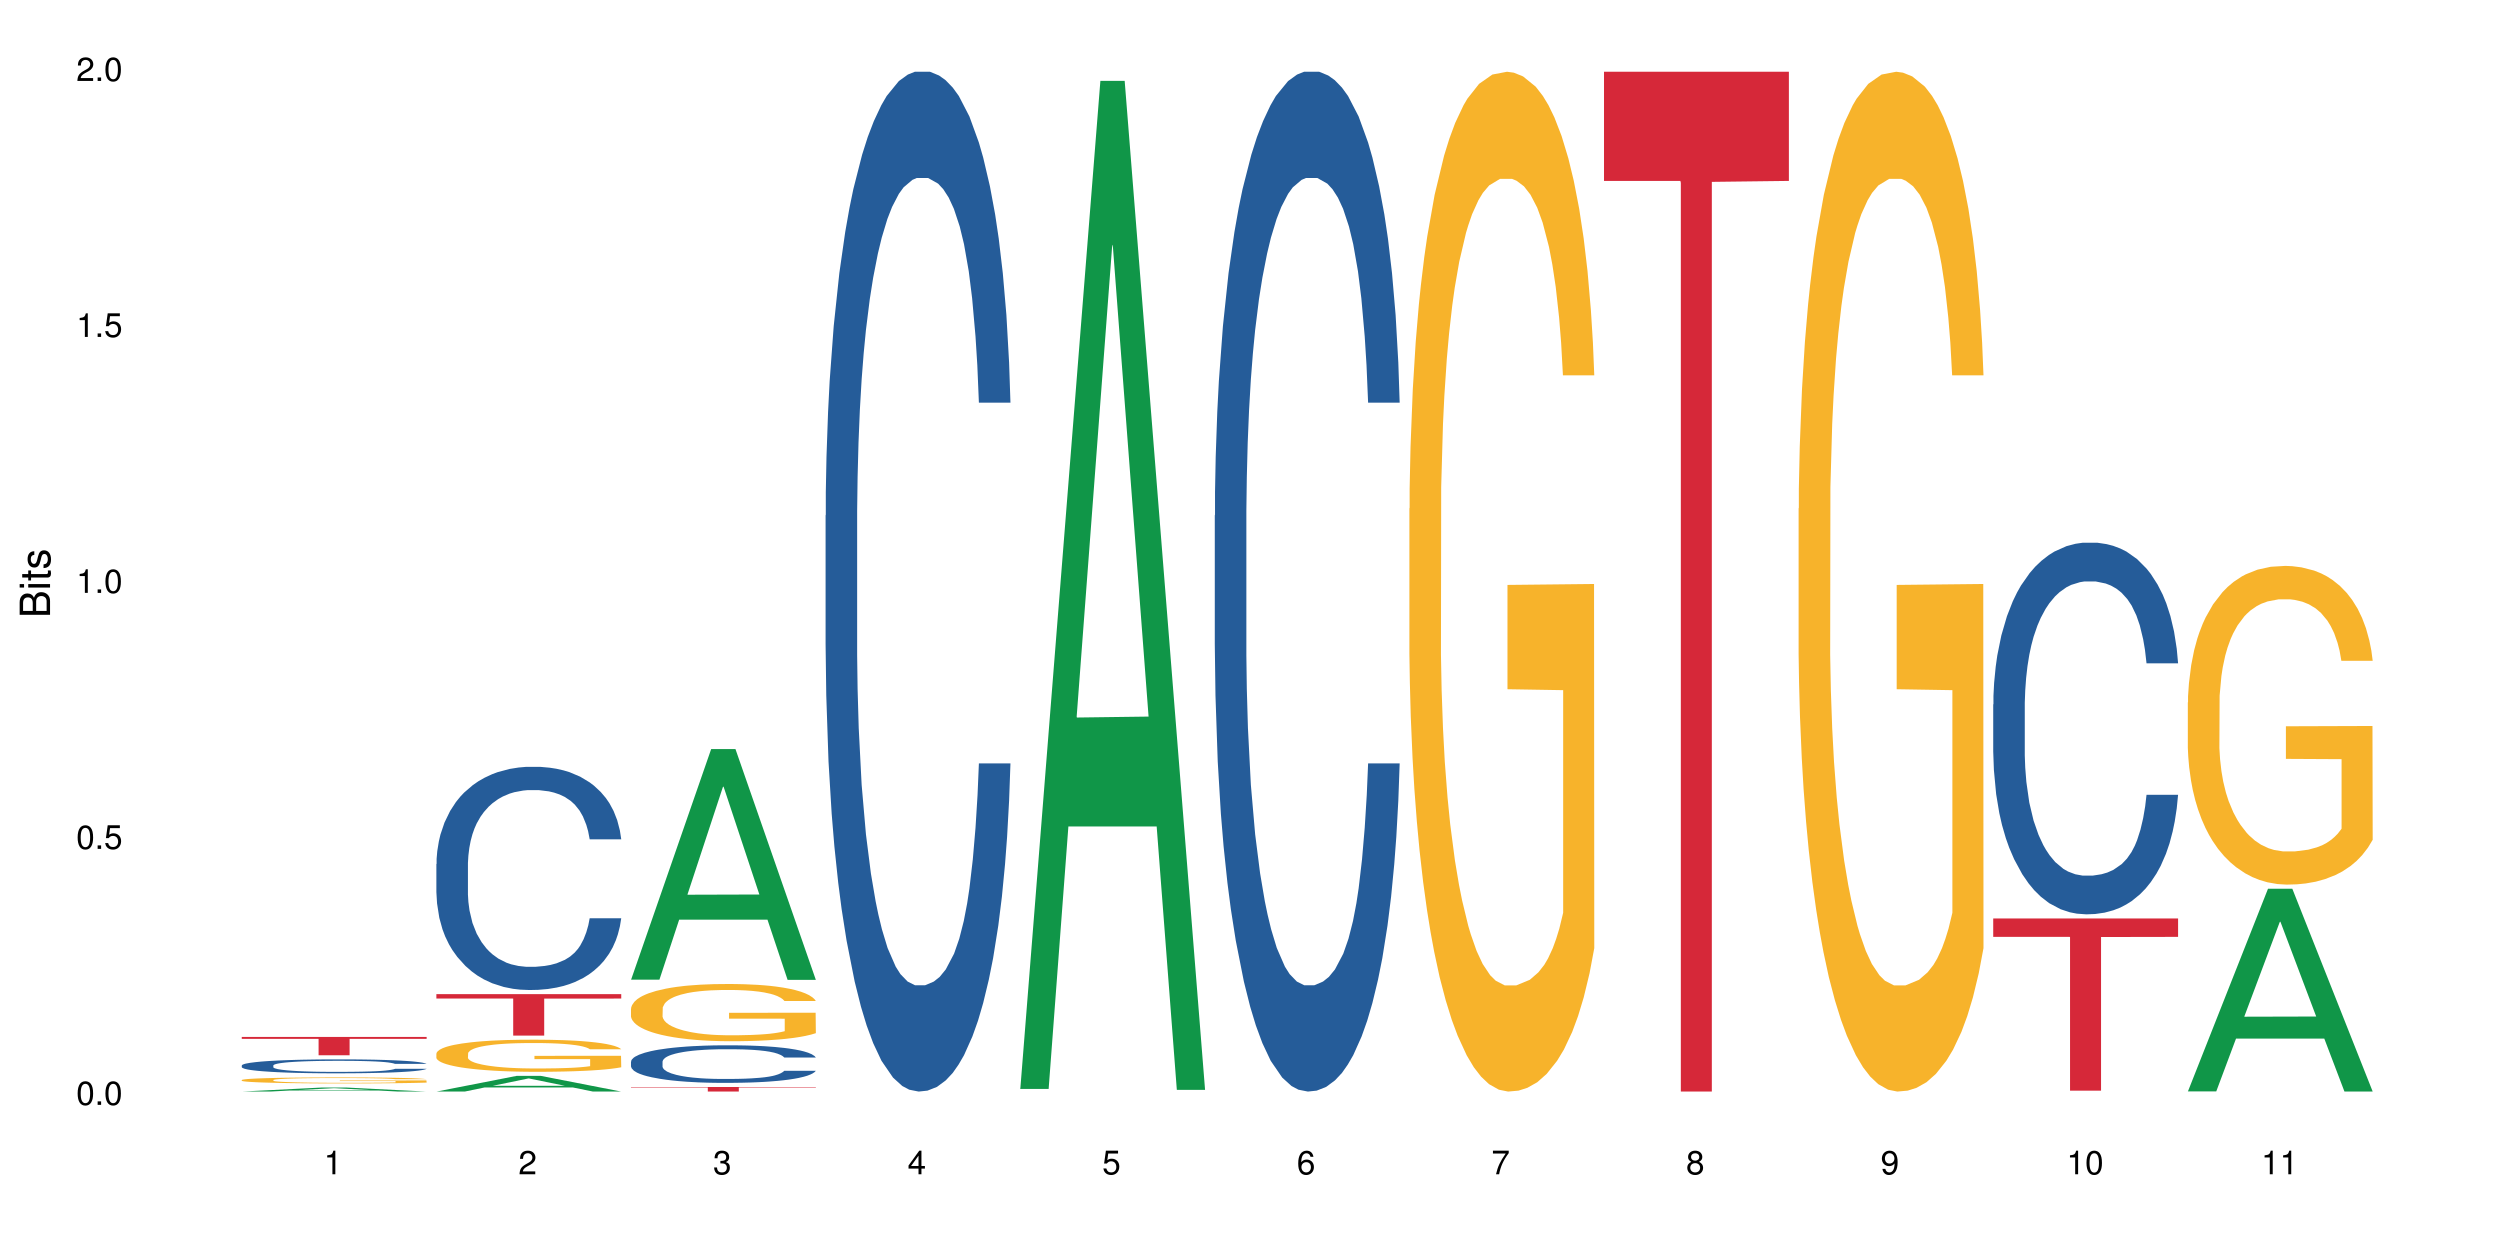 <?xml version="1.0" encoding="UTF-8"?>
<svg xmlns="http://www.w3.org/2000/svg" xmlns:xlink="http://www.w3.org/1999/xlink" width="720pt" height="360pt" viewBox="0 0 720 360" version="1.1">
<defs>
<g>
<symbol overflow="visible" id="glyph0-0">
<path style="stroke:none;" d=""/>
</symbol>
<symbol overflow="visible" id="glyph0-1">
<path style="stroke:none;" d="M 2.641 -6.797 C 2 -6.797 1.422 -6.531 1.078 -6.047 C 0.641 -5.453 0.406 -4.547 0.406 -3.297 C 0.406 -1 1.188 0.219 2.641 0.219 C 4.078 0.219 4.859 -1 4.859 -3.234 C 4.859 -4.562 4.656 -5.438 4.203 -6.047 C 3.844 -6.531 3.281 -6.797 2.641 -6.797 Z M 2.641 -6.047 C 3.547 -6.047 4 -5.125 4 -3.312 C 4 -1.375 3.562 -0.484 2.625 -0.484 C 1.734 -0.484 1.281 -1.422 1.281 -3.281 C 1.281 -5.141 1.734 -6.047 2.641 -6.047 Z M 2.641 -6.047 "/>
</symbol>
<symbol overflow="visible" id="glyph0-2">
<path style="stroke:none;" d="M 1.828 -1 L 0.828 -1 L 0.828 0 L 1.828 0 Z M 1.828 -1 "/>
</symbol>
<symbol overflow="visible" id="glyph0-3">
<path style="stroke:none;" d="M 4.562 -6.797 L 1.062 -6.797 L 0.547 -3.094 L 1.328 -3.094 C 1.719 -3.562 2.047 -3.734 2.578 -3.734 C 3.484 -3.734 4.062 -3.109 4.062 -2.094 C 4.062 -1.125 3.484 -0.531 2.578 -0.531 C 1.828 -0.531 1.375 -0.906 1.188 -1.672 L 0.328 -1.672 C 0.453 -1.109 0.547 -0.844 0.75 -0.594 C 1.125 -0.078 1.828 0.219 2.594 0.219 C 3.969 0.219 4.922 -0.781 4.922 -2.219 C 4.922 -3.562 4.031 -4.484 2.719 -4.484 C 2.25 -4.484 1.859 -4.359 1.469 -4.062 L 1.734 -5.969 L 4.562 -5.969 Z M 4.562 -6.797 "/>
</symbol>
<symbol overflow="visible" id="glyph0-4">
<path style="stroke:none;" d="M 2.484 -4.844 L 2.484 0 L 3.328 0 L 3.328 -6.797 L 2.766 -6.797 C 2.469 -5.75 2.281 -5.609 0.984 -5.453 L 0.984 -4.844 Z M 2.484 -4.844 "/>
</symbol>
<symbol overflow="visible" id="glyph0-5">
<path style="stroke:none;" d="M 4.859 -0.828 L 1.281 -0.828 C 1.359 -1.391 1.672 -1.75 2.5 -2.234 L 3.469 -2.75 C 4.406 -3.266 4.906 -3.969 4.906 -4.812 C 4.906 -5.375 4.672 -5.906 4.266 -6.266 C 3.859 -6.625 3.375 -6.797 2.719 -6.797 C 1.859 -6.797 1.219 -6.5 0.844 -5.922 C 0.609 -5.562 0.5 -5.125 0.484 -4.438 L 1.328 -4.438 C 1.359 -4.906 1.406 -5.188 1.531 -5.406 C 1.75 -5.812 2.188 -6.062 2.703 -6.062 C 3.469 -6.062 4.031 -5.516 4.031 -4.781 C 4.031 -4.25 3.719 -3.797 3.125 -3.438 L 2.234 -2.938 C 0.812 -2.141 0.406 -1.5 0.328 0 L 4.859 0 Z M 4.859 -0.828 "/>
</symbol>
<symbol overflow="visible" id="glyph0-6">
<path style="stroke:none;" d="M 2.125 -3.125 L 2.578 -3.125 C 3.516 -3.125 3.984 -2.703 3.984 -1.891 C 3.984 -1.031 3.469 -0.531 2.578 -0.531 C 1.656 -0.531 1.203 -0.984 1.156 -1.969 L 0.312 -1.969 C 0.344 -1.422 0.438 -1.078 0.609 -0.766 C 0.953 -0.109 1.625 0.219 2.547 0.219 C 3.953 0.219 4.859 -0.609 4.859 -1.906 C 4.859 -2.766 4.516 -3.25 3.703 -3.516 C 4.344 -3.766 4.656 -4.25 4.656 -4.938 C 4.656 -6.109 3.875 -6.797 2.578 -6.797 C 1.203 -6.797 0.484 -6.047 0.453 -4.609 L 1.297 -4.609 C 1.312 -5.016 1.344 -5.25 1.453 -5.453 C 1.641 -5.828 2.062 -6.062 2.594 -6.062 C 3.344 -6.062 3.797 -5.625 3.797 -4.906 C 3.797 -4.422 3.609 -4.141 3.25 -3.984 C 3.016 -3.891 2.719 -3.844 2.125 -3.844 Z M 2.125 -3.125 "/>
</symbol>
<symbol overflow="visible" id="glyph0-7">
<path style="stroke:none;" d="M 3.141 -1.625 L 3.141 0 L 3.984 0 L 3.984 -1.625 L 4.984 -1.625 L 4.984 -2.391 L 3.984 -2.391 L 3.984 -6.797 L 3.359 -6.797 L 0.266 -2.516 L 0.266 -1.625 Z M 3.141 -2.391 L 1 -2.391 L 3.141 -5.359 Z M 3.141 -2.391 "/>
</symbol>
<symbol overflow="visible" id="glyph0-8">
<path style="stroke:none;" d="M 4.781 -5.031 C 4.609 -6.141 3.891 -6.797 2.844 -6.797 C 2.094 -6.797 1.422 -6.438 1.031 -5.828 C 0.609 -5.172 0.406 -4.344 0.406 -3.094 C 0.406 -1.953 0.578 -1.234 0.984 -0.625 C 1.359 -0.078 1.953 0.219 2.703 0.219 C 3.984 0.219 4.922 -0.734 4.922 -2.078 C 4.922 -3.344 4.062 -4.234 2.844 -4.234 C 2.172 -4.234 1.641 -3.969 1.281 -3.469 C 1.281 -5.125 1.828 -6.047 2.797 -6.047 C 3.391 -6.047 3.797 -5.672 3.938 -5.031 Z M 2.734 -3.484 C 3.547 -3.484 4.062 -2.922 4.062 -2 C 4.062 -1.156 3.484 -0.531 2.703 -0.531 C 1.922 -0.531 1.328 -1.188 1.328 -2.047 C 1.328 -2.891 1.906 -3.484 2.734 -3.484 Z M 2.734 -3.484 "/>
</symbol>
<symbol overflow="visible" id="glyph0-9">
<path style="stroke:none;" d="M 4.984 -6.797 L 0.438 -6.797 L 0.438 -5.969 L 4.109 -5.969 C 2.5 -3.656 1.828 -2.234 1.328 0 L 2.219 0 C 2.594 -2.172 3.453 -4.047 4.984 -6.094 Z M 4.984 -6.797 "/>
</symbol>
<symbol overflow="visible" id="glyph0-10">
<path style="stroke:none;" d="M 3.75 -3.578 C 4.453 -4 4.688 -4.344 4.688 -4.984 C 4.688 -6.047 3.844 -6.797 2.641 -6.797 C 1.438 -6.797 0.594 -6.047 0.594 -4.984 C 0.594 -4.359 0.828 -4.016 1.516 -3.578 C 0.734 -3.203 0.359 -2.641 0.359 -1.891 C 0.359 -0.641 1.297 0.219 2.641 0.219 C 3.984 0.219 4.922 -0.641 4.922 -1.875 C 4.922 -2.641 4.531 -3.203 3.75 -3.578 Z M 2.641 -6.047 C 3.359 -6.047 3.812 -5.625 3.812 -4.969 C 3.812 -4.344 3.344 -3.922 2.641 -3.922 C 1.922 -3.922 1.453 -4.344 1.453 -4.984 C 1.453 -5.625 1.922 -6.047 2.641 -6.047 Z M 2.641 -3.203 C 3.484 -3.203 4.062 -2.672 4.062 -1.875 C 4.062 -1.062 3.484 -0.531 2.625 -0.531 C 1.797 -0.531 1.219 -1.078 1.219 -1.875 C 1.219 -2.672 1.797 -3.203 2.641 -3.203 Z M 2.641 -3.203 "/>
</symbol>
<symbol overflow="visible" id="glyph0-11">
<path style="stroke:none;" d="M 0.516 -1.547 C 0.672 -0.438 1.406 0.219 2.438 0.219 C 3.188 0.219 3.859 -0.141 4.266 -0.75 C 4.688 -1.406 4.891 -2.25 4.891 -3.484 C 4.891 -4.625 4.703 -5.359 4.312 -5.953 C 3.938 -6.5 3.344 -6.797 2.594 -6.797 C 1.297 -6.797 0.359 -5.844 0.359 -4.516 C 0.359 -3.25 1.234 -2.344 2.453 -2.344 C 3.094 -2.344 3.562 -2.578 4.016 -3.109 C 4 -1.453 3.469 -0.531 2.5 -0.531 C 1.906 -0.531 1.484 -0.906 1.359 -1.547 Z M 2.578 -6.062 C 3.375 -6.062 3.969 -5.406 3.969 -4.531 C 3.969 -3.688 3.375 -3.094 2.547 -3.094 C 1.734 -3.094 1.234 -3.672 1.234 -4.578 C 1.234 -5.438 1.797 -6.062 2.578 -6.062 Z M 2.578 -6.062 "/>
</symbol>
<symbol overflow="visible" id="glyph1-0">
<path style="stroke:none;" d=""/>
</symbol>
<symbol overflow="visible" id="glyph1-1">
<path style="stroke:none;" d="M 0 -0.953 L 0 -4.891 C 0 -5.719 -0.234 -6.344 -0.734 -6.797 C -1.188 -7.234 -1.812 -7.469 -2.5 -7.469 C -3.547 -7.469 -4.188 -7 -4.625 -5.875 C -4.984 -6.672 -5.641 -7.094 -6.531 -7.094 C -7.156 -7.094 -7.734 -6.859 -8.141 -6.391 C -8.562 -5.938 -8.75 -5.344 -8.75 -4.5 L -8.75 -0.953 Z M -4.984 -2.062 L -7.766 -2.062 L -7.766 -4.219 C -7.766 -4.844 -7.688 -5.203 -7.453 -5.5 C -7.219 -5.812 -6.859 -5.969 -6.375 -5.969 C -5.906 -5.969 -5.531 -5.812 -5.297 -5.5 C -5.062 -5.203 -4.984 -4.844 -4.984 -4.219 Z M -0.984 -2.062 L -4 -2.062 L -4 -4.781 C -4 -5.328 -3.859 -5.688 -3.578 -5.953 C -3.297 -6.219 -2.922 -6.359 -2.484 -6.359 C -2.062 -6.359 -1.688 -6.219 -1.406 -5.953 C -1.109 -5.688 -0.984 -5.328 -0.984 -4.781 Z M -0.984 -2.062 "/>
</symbol>
<symbol overflow="visible" id="glyph1-2">
<path style="stroke:none;" d="M -6.281 -1.797 L -6.281 -0.797 L 0 -0.797 L 0 -1.797 Z M -8.75 -1.797 L -8.75 -0.797 L -7.484 -0.797 L -7.484 -1.797 Z M -8.75 -1.797 "/>
</symbol>
<symbol overflow="visible" id="glyph1-3">
<path style="stroke:none;" d="M -6.281 -3.047 L -6.281 -2.016 L -8.016 -2.016 L -8.016 -1.016 L -6.281 -1.016 L -6.281 -0.172 L -5.469 -0.172 L -5.469 -1.016 L -0.719 -1.016 C -0.078 -1.016 0.281 -1.453 0.281 -2.234 C 0.281 -2.469 0.25 -2.719 0.188 -3.047 L -0.641 -3.047 C -0.609 -2.922 -0.594 -2.766 -0.594 -2.562 C -0.594 -2.141 -0.719 -2.016 -1.156 -2.016 L -5.469 -2.016 L -5.469 -3.047 Z M -6.281 -3.047 "/>
</symbol>
<symbol overflow="visible" id="glyph1-4">
<path style="stroke:none;" d="M -4.531 -5.25 C -5.766 -5.25 -6.469 -4.422 -6.469 -2.969 C -6.469 -1.516 -5.719 -0.562 -4.547 -0.562 C -3.562 -0.562 -3.094 -1.062 -2.734 -2.562 L -2.516 -3.484 C -2.344 -4.188 -2.094 -4.469 -1.625 -4.469 C -1.047 -4.469 -0.641 -3.875 -0.641 -3 C -0.641 -2.453 -0.797 -2 -1.062 -1.75 C -1.25 -1.594 -1.422 -1.531 -1.875 -1.469 L -1.875 -0.406 C -0.422 -0.453 0.281 -1.266 0.281 -2.922 C 0.281 -4.5 -0.5 -5.516 -1.719 -5.516 C -2.656 -5.516 -3.172 -4.984 -3.469 -3.734 L -3.703 -2.766 C -3.891 -1.953 -4.156 -1.609 -4.594 -1.609 C -5.172 -1.609 -5.547 -2.125 -5.547 -2.938 C -5.547 -3.75 -5.203 -4.172 -4.531 -4.203 Z M -4.531 -5.25 "/>
</symbol>
</g>
</defs>
<g id="surface123997">
<rect x="0" y="0" width="720" height="360" style="fill:rgb(100%,100%,100%);fill-opacity:1;stroke:none;"/>
<path style=" stroke:none;fill-rule:nonzero;fill:rgb(6.275%,58.824%,28.235%);fill-opacity:1;" d="M 69.629 314.371 L 69.688 314.367 L 92.723 313.207 L 99.723 313.207 L 122.875 314.371 L 114.738 314.371 L 108.938 314.066 L 83.508 314.066 L 77.82 314.371 L 69.629 314.371 L 85.957 313.941 L 106.605 313.941 L 96.309 313.395 L 96.195 313.395 L 96.082 313.398 L 85.898 313.941 L 85.957 313.941 Z M 69.629 314.371 "/>
<path style=" stroke:none;fill-rule:nonzero;fill:rgb(14.51%,36.078%,60%);fill-opacity:1;" d="M 69.629 306.848 L 69.695 306.844 L 69.695 306.758 L 69.891 306.617 L 70.344 306.441 L 70.797 306.32 L 71.969 306.102 L 73.59 305.895 L 75.277 305.73 L 76.512 305.637 L 77.617 305.562 L 80.148 305.426 L 81.773 305.355 L 83.523 305.293 L 85.668 305.23 L 87.227 305.195 L 90.73 305.137 L 93.328 305.109 L 95.344 305.102 L 99.691 305.102 L 102.289 305.113 L 104.172 305.133 L 106.25 305.164 L 108.004 305.195 L 111.055 305.277 L 113.781 305.379 L 115.016 305.438 L 116.965 305.551 L 118.457 305.66 L 119.496 305.758 L 120.664 305.895 L 121.703 306.059 L 122.484 306.246 L 122.875 306.402 L 113.781 306.402 L 113.328 306.258 L 112.809 306.145 L 111.836 305.992 L 110.859 305.887 L 109.496 305.781 L 108.266 305.711 L 106.574 305.641 L 105.082 305.598 L 103.523 305.562 L 102.031 305.539 L 99.172 305.52 L 95.863 305.52 L 94.629 305.527 L 92.098 305.555 L 90.73 305.582 L 88.785 305.633 L 87.422 305.68 L 85.797 305.754 L 84.695 305.816 L 83.328 305.91 L 82.355 305.996 L 81.254 306.117 L 80.602 306.211 L 80.02 306.312 L 79.5 306.434 L 79.109 306.562 L 78.852 306.699 L 78.719 306.828 L 78.719 307.398 L 78.852 307.531 L 79.176 307.684 L 80.02 307.91 L 81.254 308.105 L 82.68 308.258 L 84.043 308.367 L 84.824 308.418 L 85.863 308.477 L 87.484 308.551 L 89.824 308.625 L 91.188 308.656 L 93.266 308.684 L 95.406 308.699 L 98.266 308.699 L 100.797 308.684 L 102.484 308.664 L 104.238 308.637 L 106.641 308.574 L 108.133 308.516 L 109.434 308.445 L 110.406 308.375 L 111.055 308.316 L 112.031 308.203 L 112.809 308.078 L 113.395 307.949 L 113.781 307.824 L 122.875 307.824 L 122.484 307.973 L 121.898 308.113 L 121.316 308.223 L 120.406 308.352 L 119.367 308.465 L 117.875 308.594 L 116.641 308.676 L 115.016 308.77 L 113.523 308.84 L 111.898 308.902 L 109.496 308.973 L 107.938 309.012 L 106.25 309.043 L 104.238 309.074 L 101.707 309.098 L 98.977 309.113 L 96.445 309.117 L 93.719 309.109 L 91.707 309.094 L 89.043 309.062 L 85.73 308.996 L 83.328 308.926 L 81.445 308.855 L 79.824 308.785 L 78.004 308.684 L 75.668 308.523 L 74.238 308.398 L 73.266 308.293 L 72.16 308.152 L 71.383 308.023 L 70.473 307.816 L 69.824 307.559 L 69.629 307.355 Z M 69.629 306.848 "/>
<path style=" stroke:none;fill-rule:nonzero;fill:rgb(96.863%,70.196%,16.863%);fill-opacity:1;" d="M 69.629 311.039 L 69.695 311.035 L 69.695 311.004 L 69.953 310.934 L 70.602 310.836 L 71.449 310.754 L 72.355 310.691 L 72.941 310.66 L 73.914 310.609 L 74.758 310.578 L 76.902 310.504 L 79.629 310.438 L 81.121 310.41 L 82.809 310.383 L 85.215 310.355 L 86.316 310.344 L 89.691 310.316 L 93.523 310.301 L 97.746 310.297 L 99.691 310.297 L 102.355 310.305 L 105.992 310.32 L 108.07 310.34 L 109.691 310.355 L 111.379 310.375 L 113.457 310.406 L 115.406 310.445 L 116.965 310.48 L 118.523 310.527 L 119.82 310.578 L 120.926 310.637 L 121.898 310.703 L 122.484 310.758 L 122.875 310.812 L 113.848 310.812 L 113.328 310.758 L 112.742 310.715 L 111.77 310.66 L 110.797 310.625 L 109.82 310.594 L 108.004 310.555 L 106.445 310.527 L 104.496 310.504 L 102.613 310.492 L 100.473 310.48 L 95.73 310.48 L 92.613 310.488 L 90.797 310.504 L 89.5 310.516 L 87.68 310.539 L 86.578 310.559 L 85.926 310.57 L 83.98 310.617 L 82.68 310.664 L 81.965 310.695 L 81.059 310.742 L 80.406 310.785 L 79.695 310.848 L 79.305 310.895 L 78.785 311 L 78.719 311.285 L 78.914 311.344 L 79.305 311.41 L 79.824 311.469 L 80.602 311.527 L 81.383 311.574 L 82.746 311.633 L 83.914 311.676 L 84.824 311.703 L 86.578 311.746 L 87.289 311.758 L 88.98 311.789 L 90.73 311.809 L 92.875 311.828 L 94.5 311.84 L 97.094 311.848 L 100.406 311.848 L 104.305 311.836 L 106.77 311.824 L 108.457 311.812 L 109.562 311.801 L 110.926 311.785 L 111.898 311.766 L 112.809 311.75 L 113.914 311.723 L 113.914 311.344 L 97.875 311.344 L 97.875 311.168 L 122.809 311.164 L 122.875 311.785 L 121.512 311.824 L 119.82 311.867 L 118.199 311.898 L 116.512 311.926 L 114.109 311.957 L 112.16 311.973 L 109.172 311.996 L 106.445 312.012 L 103.59 312.02 L 101.055 312.023 L 98.07 312.027 L 95.406 312.023 L 92.551 312.016 L 90.277 312 L 88.199 311.984 L 86.121 311.965 L 83.523 311.934 L 81.836 311.906 L 80.082 311.871 L 78.332 311.832 L 76.773 311.789 L 75.734 311.758 L 74.695 311.719 L 73.59 311.672 L 72.551 311.617 L 71.773 311.57 L 71.059 311.512 L 70.539 311.461 L 70.02 311.391 L 69.758 311.332 L 69.629 311.285 Z M 69.629 311.039 "/>
<path style=" stroke:none;fill-rule:nonzero;fill:rgb(83.922%,15.686%,22.353%);fill-opacity:1;" d="M 69.629 298.633 L 122.875 298.633 L 122.875 299.199 L 100.684 299.203 L 100.684 303.922 L 91.754 303.922 L 91.754 299.207 L 91.625 299.199 L 69.629 299.199 Z M 69.629 298.633 "/>
<path style=" stroke:none;fill-rule:nonzero;fill:rgb(6.275%,58.824%,28.235%);fill-opacity:1;" d="M 125.676 314.367 L 125.734 314.363 L 148.77 309.859 L 155.77 309.859 L 178.918 314.371 L 170.785 314.371 L 164.984 313.191 L 139.555 313.191 L 133.867 314.367 L 125.676 314.367 L 142 312.707 L 162.652 312.703 L 152.355 310.598 L 152.242 310.594 L 152.129 310.605 L 141.945 312.703 L 142 312.707 Z M 125.676 314.367 "/>
<path style=" stroke:none;fill-rule:nonzero;fill:rgb(14.51%,36.078%,60%);fill-opacity:1;" d="M 125.676 248.828 L 125.742 248.77 L 125.742 247.359 L 125.934 245.125 L 126.391 242.309 L 126.844 240.367 L 128.012 236.902 L 129.637 233.555 L 131.324 230.969 L 132.559 229.441 L 133.664 228.27 L 136.195 226.094 L 137.816 224.977 L 139.57 223.98 L 141.715 222.98 L 143.273 222.395 L 146.777 221.453 L 149.375 221.043 L 151.391 220.867 L 155.738 220.867 L 158.336 221.102 L 160.219 221.395 L 162.297 221.867 L 164.051 222.395 L 167.102 223.688 L 169.828 225.332 L 171.062 226.27 L 173.012 228.09 L 174.504 229.855 L 175.543 231.383 L 176.711 233.555 L 177.75 236.199 L 178.531 239.195 L 178.918 241.719 L 169.828 241.719 L 169.375 239.371 L 168.855 237.547 L 167.883 235.141 L 166.906 233.438 L 165.543 231.734 L 164.309 230.617 L 162.621 229.5 L 161.129 228.797 L 159.57 228.27 L 158.078 227.914 L 155.219 227.562 L 151.906 227.562 L 150.676 227.68 L 148.141 228.152 L 146.777 228.562 L 144.832 229.383 L 143.469 230.148 L 141.844 231.324 L 140.738 232.32 L 139.375 233.848 L 138.402 235.199 L 137.297 237.137 L 136.648 238.605 L 136.066 240.25 L 135.547 242.188 L 135.156 244.246 L 134.895 246.418 L 134.766 248.531 L 134.766 257.637 L 134.895 259.754 L 135.219 262.219 L 136.066 265.801 L 137.297 268.914 L 138.727 271.383 L 140.09 273.145 L 140.871 273.969 L 141.91 274.906 L 143.531 276.082 L 145.871 277.258 L 147.234 277.727 L 149.312 278.195 L 151.453 278.43 L 154.312 278.43 L 156.844 278.195 L 158.531 277.902 L 160.285 277.434 L 162.688 276.434 L 164.18 275.496 L 165.48 274.379 L 166.453 273.262 L 167.102 272.324 L 168.074 270.5 L 168.855 268.504 L 169.441 266.449 L 169.828 264.453 L 178.918 264.453 L 178.531 266.801 L 177.945 269.094 L 177.363 270.797 L 176.453 272.852 L 175.414 274.672 L 173.922 276.727 L 172.688 278.078 L 171.062 279.547 L 169.57 280.664 L 167.945 281.664 L 165.543 282.836 L 163.984 283.426 L 162.297 283.953 L 160.285 284.422 L 157.754 284.836 L 155.023 285.07 L 152.492 285.129 L 149.766 285.012 L 147.754 284.777 L 145.09 284.246 L 141.777 283.188 L 139.375 282.074 L 137.492 280.957 L 135.871 279.781 L 134.051 278.195 L 131.715 275.613 L 130.285 273.613 L 129.312 271.969 L 128.207 269.68 L 127.43 267.625 L 126.52 264.336 L 125.871 260.164 L 125.676 256.934 Z M 125.676 248.828 "/>
<path style=" stroke:none;fill-rule:nonzero;fill:rgb(96.863%,70.196%,16.863%);fill-opacity:1;" d="M 125.676 303.391 L 125.742 303.383 L 125.742 303.211 L 126 302.832 L 126.648 302.309 L 127.492 301.879 L 128.402 301.539 L 128.988 301.363 L 129.961 301.109 L 130.805 300.922 L 132.949 300.543 L 135.676 300.188 L 137.168 300.035 L 138.855 299.891 L 141.258 299.73 L 142.363 299.672 L 145.738 299.535 L 149.57 299.453 L 153.793 299.426 L 155.738 299.438 L 158.402 299.469 L 162.039 299.562 L 164.117 299.648 L 165.738 299.73 L 167.426 299.84 L 169.504 300.012 L 171.453 300.215 L 173.012 300.414 L 174.57 300.668 L 175.867 300.941 L 176.973 301.234 L 177.945 301.59 L 178.531 301.887 L 178.918 302.184 L 169.895 302.184 L 169.375 301.887 L 168.789 301.656 L 167.816 301.379 L 166.844 301.176 L 165.867 301.016 L 164.051 300.797 L 162.492 300.66 L 160.543 300.543 L 158.66 300.465 L 156.52 300.414 L 155.219 300.398 L 151.777 300.398 L 148.66 300.457 L 146.844 300.527 L 145.543 300.594 L 143.727 300.719 L 142.621 300.82 L 141.973 300.891 L 140.027 301.152 L 138.727 301.387 L 138.012 301.547 L 137.105 301.801 L 136.453 302.031 L 135.738 302.367 L 135.352 302.621 L 134.832 303.195 L 134.766 304.719 L 134.961 305.039 L 135.352 305.383 L 135.871 305.688 L 136.648 306.012 L 137.43 306.254 L 138.793 306.586 L 139.961 306.805 L 140.871 306.949 L 142.621 307.176 L 143.336 307.254 L 145.023 307.402 L 146.777 307.523 L 148.922 307.625 L 150.543 307.676 L 153.141 307.719 L 156.453 307.719 L 160.348 307.668 L 162.816 307.598 L 164.504 307.531 L 165.609 307.473 L 166.973 307.379 L 167.945 307.293 L 168.855 307.203 L 169.961 307.059 L 169.961 305.039 L 153.922 305.031 L 153.922 304.082 L 178.855 304.074 L 178.918 307.379 L 177.555 307.605 L 175.867 307.828 L 174.246 307.996 L 172.555 308.141 L 170.152 308.301 L 168.207 308.402 L 165.219 308.52 L 162.492 308.594 L 159.637 308.645 L 157.102 308.672 L 154.117 308.68 L 151.453 308.664 L 148.598 308.613 L 146.324 308.547 L 144.246 308.461 L 142.168 308.352 L 139.57 308.172 L 137.883 308.031 L 136.129 307.852 L 134.375 307.641 L 132.816 307.414 L 131.777 307.234 L 130.742 307.031 L 129.637 306.777 L 128.598 306.492 L 127.82 306.23 L 127.105 305.934 L 126.586 305.656 L 126.066 305.273 L 125.805 304.969 L 125.676 304.707 Z M 125.676 303.391 "/>
<path style=" stroke:none;fill-rule:nonzero;fill:rgb(83.922%,15.686%,22.353%);fill-opacity:1;" d="M 125.676 286.309 L 178.918 286.309 L 178.918 287.586 L 156.73 287.598 L 156.73 298.246 L 147.801 298.246 L 147.801 287.609 L 147.672 287.586 L 125.676 287.586 Z M 125.676 286.309 "/>
<path style=" stroke:none;fill-rule:nonzero;fill:rgb(6.275%,58.824%,28.235%);fill-opacity:1;" d="M 181.723 282.148 L 181.777 282.086 L 204.816 215.734 L 211.812 215.734 L 234.965 282.211 L 226.832 282.211 L 221.031 264.859 L 195.602 264.859 L 189.914 282.148 L 181.723 282.148 L 198.047 257.68 L 218.695 257.617 L 208.402 226.598 L 208.289 226.535 L 208.172 226.723 L 197.992 257.617 L 198.047 257.68 Z M 181.723 282.148 "/>
<path style=" stroke:none;fill-rule:nonzero;fill:rgb(14.51%,36.078%,60%);fill-opacity:1;" d="M 181.723 305.762 L 181.785 305.75 L 181.785 305.512 L 181.98 305.137 L 182.438 304.664 L 182.891 304.336 L 184.059 303.754 L 185.684 303.188 L 187.371 302.754 L 188.605 302.496 L 189.707 302.301 L 192.242 301.934 L 193.863 301.746 L 195.617 301.578 L 197.762 301.41 L 199.32 301.309 L 202.824 301.152 L 205.422 301.082 L 207.434 301.055 L 211.785 301.055 L 214.383 301.094 L 216.266 301.141 L 218.344 301.223 L 220.098 301.309 L 223.148 301.527 L 225.875 301.805 L 227.109 301.961 L 229.059 302.27 L 230.551 302.566 L 231.59 302.824 L 232.758 303.188 L 233.797 303.633 L 234.578 304.137 L 234.965 304.562 L 225.875 304.562 L 225.422 304.168 L 224.902 303.859 L 223.926 303.457 L 222.953 303.168 L 221.59 302.883 L 220.355 302.695 L 218.668 302.508 L 217.176 302.387 L 215.617 302.301 L 214.121 302.238 L 211.266 302.18 L 207.953 302.18 L 206.723 302.199 L 204.188 302.277 L 202.824 302.348 L 200.875 302.488 L 199.512 302.617 L 197.891 302.812 L 196.785 302.98 L 195.422 303.238 L 194.449 303.465 L 193.344 303.793 L 192.695 304.039 L 192.109 304.316 L 191.59 304.641 L 191.203 304.988 L 190.941 305.355 L 190.812 305.711 L 190.812 307.242 L 190.941 307.598 L 191.266 308.016 L 192.109 308.617 L 193.344 309.141 L 194.773 309.559 L 196.137 309.855 L 196.918 309.992 L 197.953 310.152 L 199.578 310.348 L 201.914 310.547 L 203.281 310.625 L 205.355 310.703 L 207.5 310.742 L 210.355 310.742 L 212.891 310.703 L 214.578 310.656 L 216.332 310.574 L 218.734 310.406 L 220.227 310.25 L 221.523 310.062 L 222.5 309.875 L 223.148 309.715 L 224.121 309.41 L 224.902 309.074 L 225.484 308.727 L 225.875 308.391 L 234.965 308.391 L 234.578 308.785 L 233.992 309.172 L 233.406 309.457 L 232.5 309.805 L 231.461 310.109 L 229.965 310.457 L 228.734 310.684 L 227.109 310.934 L 225.617 311.121 L 223.992 311.289 L 221.59 311.484 L 220.031 311.586 L 218.344 311.672 L 216.332 311.754 L 213.797 311.82 L 211.07 311.859 L 208.539 311.871 L 205.812 311.852 L 203.801 311.812 L 201.137 311.723 L 197.824 311.543 L 195.422 311.355 L 193.539 311.168 L 191.918 310.973 L 190.098 310.703 L 187.762 310.27 L 186.332 309.934 L 185.359 309.656 L 184.254 309.27 L 183.477 308.926 L 182.566 308.371 L 181.918 307.668 L 181.723 307.125 Z M 181.723 305.762 "/>
<path style=" stroke:none;fill-rule:nonzero;fill:rgb(96.863%,70.196%,16.863%);fill-opacity:1;" d="M 181.723 290.449 L 181.785 290.434 L 181.785 290.133 L 182.047 289.457 L 182.695 288.523 L 183.539 287.754 L 184.449 287.152 L 185.035 286.836 L 186.008 286.387 L 186.852 286.055 L 188.996 285.375 L 191.723 284.746 L 193.215 284.473 L 194.902 284.219 L 197.305 283.93 L 198.41 283.828 L 201.785 283.586 L 205.617 283.434 L 209.836 283.391 L 211.785 283.406 L 214.449 283.465 L 218.082 283.629 L 220.16 283.781 L 221.785 283.93 L 223.473 284.129 L 225.551 284.43 L 227.5 284.789 L 229.059 285.152 L 230.617 285.602 L 231.914 286.086 L 233.02 286.609 L 233.992 287.242 L 234.578 287.77 L 234.965 288.297 L 225.941 288.297 L 225.422 287.77 L 224.836 287.363 L 223.863 286.867 L 222.891 286.504 L 221.914 286.219 L 220.098 285.828 L 218.539 285.586 L 216.59 285.375 L 214.707 285.242 L 212.566 285.152 L 211.266 285.121 L 207.824 285.121 L 204.707 285.227 L 202.891 285.348 L 201.59 285.469 L 199.773 285.691 L 198.668 285.875 L 198.02 285.992 L 196.07 286.461 L 194.773 286.883 L 194.059 287.168 L 193.148 287.621 L 192.5 288.027 L 191.785 288.629 L 191.398 289.078 L 190.879 290.105 L 190.812 292.812 L 191.008 293.387 L 191.398 294.004 L 191.918 294.543 L 192.695 295.117 L 193.477 295.555 L 194.84 296.141 L 196.008 296.531 L 196.918 296.789 L 198.668 297.195 L 199.383 297.328 L 201.07 297.602 L 202.824 297.812 L 204.969 297.992 L 206.59 298.082 L 209.188 298.156 L 212.5 298.156 L 216.395 298.066 L 218.863 297.945 L 220.551 297.824 L 221.656 297.723 L 223.02 297.555 L 223.992 297.406 L 224.902 297.238 L 226.004 296.984 L 226.004 293.387 L 209.969 293.371 L 209.969 291.684 L 234.902 291.668 L 234.965 297.555 L 233.602 297.961 L 231.914 298.352 L 230.293 298.652 L 228.602 298.91 L 226.199 299.195 L 224.254 299.375 L 221.266 299.586 L 218.539 299.723 L 215.68 299.812 L 213.148 299.859 L 210.164 299.875 L 207.5 299.844 L 204.645 299.754 L 202.371 299.633 L 200.293 299.48 L 198.215 299.285 L 195.617 298.969 L 193.93 298.715 L 192.176 298.398 L 190.422 298.023 L 188.863 297.617 L 187.824 297.301 L 186.785 296.938 L 185.684 296.488 L 184.645 295.973 L 183.863 295.508 L 183.152 294.98 L 182.633 294.484 L 182.113 293.809 L 181.852 293.266 L 181.723 292.797 Z M 181.723 290.449 "/>
<path style=" stroke:none;fill-rule:nonzero;fill:rgb(83.922%,15.686%,22.353%);fill-opacity:1;" d="M 181.723 313.051 L 234.965 313.051 L 234.965 313.191 L 212.777 313.191 L 212.777 314.371 L 203.848 314.371 L 203.848 313.195 L 203.719 313.191 L 181.723 313.191 Z M 181.723 313.051 "/>
<path style=" stroke:none;fill-rule:nonzero;fill:rgb(14.51%,36.078%,60%);fill-opacity:1;" d="M 237.77 148.457 L 237.832 148.188 L 237.832 141.742 L 238.027 131.543 L 238.484 118.656 L 238.938 109.797 L 240.105 93.957 L 241.73 78.652 L 243.418 66.84 L 244.652 59.859 L 245.754 54.492 L 248.289 44.559 L 249.91 39.457 L 251.664 34.891 L 253.805 30.328 L 255.363 27.645 L 258.871 23.348 L 261.469 21.469 L 263.48 20.664 L 267.832 20.664 L 270.43 21.738 L 272.312 23.078 L 274.391 25.227 L 276.145 27.645 L 279.195 33.551 L 281.922 41.066 L 283.156 45.363 L 285.105 53.684 L 286.598 61.738 L 287.637 68.719 L 288.805 78.652 L 289.844 90.734 L 290.621 104.426 L 291.012 115.969 L 281.922 115.969 L 281.469 105.23 L 280.949 96.91 L 279.973 85.902 L 279 78.117 L 277.637 70.332 L 276.402 65.23 L 274.715 60.129 L 273.223 56.906 L 271.664 54.492 L 270.168 52.879 L 267.312 51.27 L 264 51.27 L 262.766 51.805 L 260.234 53.953 L 258.871 55.832 L 256.922 59.59 L 255.559 63.082 L 253.938 68.449 L 252.832 73.016 L 251.469 79.996 L 250.496 86.172 L 249.391 95.031 L 248.742 101.742 L 248.156 109.258 L 247.637 118.117 L 247.25 127.516 L 246.988 137.449 L 246.859 147.113 L 246.859 188.727 L 246.988 198.391 L 247.312 209.668 L 248.156 226.043 L 249.391 240.273 L 250.82 251.547 L 252.184 259.602 L 252.961 263.359 L 254 267.656 L 255.625 273.027 L 257.961 278.395 L 259.324 280.543 L 261.402 282.691 L 263.547 283.766 L 266.402 283.766 L 268.938 282.691 L 270.625 281.348 L 272.379 279.199 L 274.781 274.637 L 276.273 270.34 L 277.57 265.242 L 278.547 260.141 L 279.195 255.844 L 280.168 247.52 L 280.949 238.395 L 281.531 228.996 L 281.922 219.867 L 291.012 219.867 L 290.621 230.609 L 290.039 241.078 L 289.453 248.863 L 288.547 258.262 L 287.508 266.582 L 286.012 275.98 L 284.777 282.152 L 283.156 288.867 L 281.664 293.969 L 280.039 298.531 L 277.637 303.898 L 276.078 306.586 L 274.391 309 L 272.379 311.148 L 269.844 313.027 L 267.117 314.102 L 264.586 314.371 L 261.859 313.832 L 259.844 312.762 L 257.184 310.344 L 253.871 305.512 L 251.469 300.41 L 249.586 295.309 L 247.961 289.941 L 246.145 282.691 L 243.809 270.879 L 242.379 261.75 L 241.406 254.234 L 240.301 243.762 L 239.523 234.367 L 238.613 219.332 L 237.965 200.27 L 237.77 185.504 Z M 237.77 148.457 "/>
<path style=" stroke:none;fill-rule:nonzero;fill:rgb(6.275%,58.824%,28.235%);fill-opacity:1;" d="M 293.816 313.609 L 293.871 313.336 L 316.91 23.289 L 323.906 23.289 L 347.059 313.883 L 338.926 313.883 L 333.121 238.027 L 307.695 238.027 L 302.008 313.609 L 293.816 313.609 L 310.141 206.648 L 330.789 206.375 L 320.492 70.766 L 320.379 70.492 L 320.266 71.312 L 310.082 206.375 L 310.141 206.648 Z M 293.816 313.609 "/>
<path style=" stroke:none;fill-rule:nonzero;fill:rgb(14.51%,36.078%,60%);fill-opacity:1;" d="M 349.859 148.457 L 349.926 148.188 L 349.926 141.742 L 350.121 131.543 L 350.574 118.656 L 351.031 109.797 L 352.199 93.957 L 353.82 78.652 L 355.512 66.84 L 356.742 59.859 L 357.848 54.492 L 360.379 44.559 L 362.004 39.457 L 363.758 34.891 L 365.898 30.328 L 367.457 27.645 L 370.965 23.348 L 373.562 21.469 L 375.574 20.664 L 379.926 20.664 L 382.523 21.738 L 384.406 23.078 L 386.484 25.227 L 388.234 27.645 L 391.289 33.551 L 394.016 41.066 L 395.25 45.363 L 397.195 53.684 L 398.691 61.738 L 399.73 68.719 L 400.898 78.652 L 401.938 90.734 L 402.715 104.426 L 403.105 115.969 L 394.016 115.969 L 393.559 105.23 L 393.039 96.91 L 392.066 85.902 L 391.094 78.117 L 389.73 70.332 L 388.496 65.23 L 386.809 60.129 L 385.312 56.906 L 383.754 54.492 L 382.262 52.879 L 379.406 51.27 L 376.094 51.27 L 374.859 51.805 L 372.328 53.953 L 370.965 55.832 L 369.016 59.59 L 367.652 63.082 L 366.027 68.449 L 364.926 73.016 L 363.562 79.996 L 362.586 86.172 L 361.484 95.031 L 360.836 101.742 L 360.25 109.258 L 359.73 118.117 L 359.34 127.516 L 359.082 137.449 L 358.953 147.113 L 358.953 188.727 L 359.082 198.391 L 359.406 209.668 L 360.25 226.043 L 361.484 240.273 L 362.914 251.547 L 364.277 259.602 L 365.055 263.359 L 366.094 267.656 L 367.719 273.027 L 370.055 278.395 L 371.418 280.543 L 373.496 282.691 L 375.641 283.766 L 378.496 283.766 L 381.027 282.691 L 382.715 281.348 L 384.469 279.199 L 386.871 274.637 L 388.367 270.34 L 389.664 265.242 L 390.637 260.141 L 391.289 255.844 L 392.262 247.52 L 393.039 238.395 L 393.625 228.996 L 394.016 219.867 L 403.105 219.867 L 402.715 230.609 L 402.133 241.078 L 401.547 248.863 L 400.637 258.262 L 399.598 266.582 L 398.105 275.98 L 396.871 282.152 L 395.25 288.867 L 393.754 293.969 L 392.133 298.531 L 389.73 303.898 L 388.172 306.586 L 386.484 309 L 384.469 311.148 L 381.938 313.027 L 379.211 314.102 L 376.68 314.371 L 373.949 313.832 L 371.938 312.762 L 369.277 310.344 L 365.965 305.512 L 363.562 300.41 L 361.68 295.309 L 360.055 289.941 L 358.238 282.691 L 355.898 270.879 L 354.473 261.75 L 353.496 254.234 L 352.395 243.762 L 351.613 234.367 L 350.707 219.332 L 350.055 200.27 L 349.859 185.504 Z M 349.859 148.457 "/>
<path style=" stroke:none;fill-rule:nonzero;fill:rgb(96.863%,70.196%,16.863%);fill-opacity:1;" d="M 405.906 146.461 L 405.973 146.191 L 405.973 140.828 L 406.23 128.758 L 406.883 112.129 L 407.727 98.449 L 408.633 87.719 L 409.219 82.086 L 410.191 74.039 L 411.039 68.141 L 413.18 56.07 L 415.906 44.805 L 417.402 39.977 L 419.09 35.414 L 421.492 30.32 L 422.594 28.441 L 425.973 24.148 L 429.801 21.469 L 434.023 20.664 L 435.973 20.93 L 438.633 22.004 L 442.27 24.953 L 444.348 27.637 L 445.969 30.32 L 447.66 33.805 L 449.738 39.172 L 451.684 45.609 L 453.242 52.047 L 454.801 60.094 L 456.102 68.676 L 457.203 78.062 L 458.176 89.328 L 458.762 98.715 L 459.152 108.105 L 450.125 108.105 L 449.605 98.715 L 449.023 91.477 L 448.047 82.625 L 447.074 76.188 L 446.102 71.09 L 444.281 64.117 L 442.723 59.824 L 440.777 56.07 L 438.895 53.656 L 436.75 52.047 L 435.453 51.508 L 432.012 51.508 L 428.895 53.387 L 427.074 55.531 L 425.777 57.68 L 423.957 61.703 L 422.855 64.922 L 422.207 67.066 L 420.258 75.383 L 418.957 82.891 L 418.246 87.988 L 417.336 96.035 L 416.688 103.277 L 415.973 114.004 L 415.582 122.051 L 415.062 140.293 L 414.996 188.574 L 415.191 198.766 L 415.582 209.762 L 416.102 219.418 L 416.883 229.609 L 417.66 237.391 L 419.023 247.852 L 420.191 254.824 L 421.102 259.383 L 422.855 266.625 L 423.57 269.039 L 425.258 273.867 L 427.012 277.625 L 429.152 280.844 L 430.777 282.453 L 433.375 283.793 L 436.684 283.793 L 440.582 282.184 L 443.047 280.039 L 444.738 277.891 L 445.84 276.016 L 447.203 273.062 L 448.18 270.383 L 449.086 267.43 L 450.191 262.871 L 450.191 198.766 L 434.152 198.496 L 434.152 168.457 L 459.086 168.188 L 459.152 273.062 L 457.789 280.305 L 456.102 287.281 L 454.477 292.645 L 452.789 297.203 L 450.387 302.301 L 448.438 305.52 L 445.449 309.273 L 442.723 311.688 L 439.867 313.297 L 437.336 314.102 L 434.348 314.371 L 431.684 313.836 L 428.828 312.227 L 426.555 310.078 L 424.477 307.398 L 422.398 303.91 L 419.805 298.277 L 418.113 293.719 L 416.363 288.086 L 414.609 281.379 L 413.051 274.137 L 412.012 268.504 L 410.973 262.066 L 409.867 254.02 L 408.828 244.898 L 408.051 236.586 L 407.336 227.195 L 406.816 218.344 L 406.297 206.277 L 406.039 196.621 L 405.906 188.305 Z M 405.906 146.461 "/>
<path style=" stroke:none;fill-rule:nonzero;fill:rgb(83.922%,15.686%,22.353%);fill-opacity:1;" d="M 461.953 20.664 L 515.199 20.664 L 515.199 52.102 L 493.008 52.379 L 493.008 314.371 L 484.078 314.371 L 484.078 52.652 L 483.949 52.102 L 461.953 52.102 Z M 461.953 20.664 "/>
<path style=" stroke:none;fill-rule:nonzero;fill:rgb(96.863%,70.196%,16.863%);fill-opacity:1;" d="M 518 146.461 L 518.066 146.191 L 518.066 140.828 L 518.324 128.758 L 518.973 112.129 L 519.816 98.449 L 520.727 87.719 L 521.312 82.086 L 522.285 74.039 L 523.129 68.141 L 525.273 56.07 L 528 44.805 L 529.492 39.977 L 531.18 35.414 L 533.582 30.32 L 534.688 28.441 L 538.062 24.148 L 541.895 21.469 L 546.117 20.664 L 548.062 20.93 L 550.727 22.004 L 554.363 24.953 L 556.441 27.637 L 558.062 30.32 L 559.75 33.805 L 561.828 39.172 L 563.777 45.609 L 565.336 52.047 L 566.895 60.094 L 568.191 68.676 L 569.297 78.062 L 570.27 89.328 L 570.855 98.715 L 571.246 108.105 L 562.219 108.105 L 561.699 98.715 L 561.113 91.477 L 560.141 82.625 L 559.168 76.188 L 558.191 71.09 L 556.375 64.117 L 554.816 59.824 L 552.867 56.07 L 550.984 53.656 L 548.844 52.047 L 547.543 51.508 L 544.102 51.508 L 540.984 53.387 L 539.168 55.531 L 537.871 57.68 L 536.051 61.703 L 534.949 64.922 L 534.297 67.066 L 532.352 75.383 L 531.051 82.891 L 530.336 87.988 L 529.43 96.035 L 528.777 103.277 L 528.066 114.004 L 527.676 122.051 L 527.156 140.293 L 527.09 188.574 L 527.285 198.766 L 527.676 209.762 L 528.195 219.418 L 528.973 229.609 L 529.754 237.391 L 531.117 247.852 L 532.285 254.824 L 533.195 259.383 L 534.949 266.625 L 535.66 269.039 L 537.352 273.867 L 539.102 277.625 L 541.246 280.844 L 542.867 282.453 L 545.465 283.793 L 548.777 283.793 L 552.672 282.184 L 555.141 280.039 L 556.828 277.891 L 557.934 276.016 L 559.297 273.062 L 560.27 270.383 L 561.18 267.43 L 562.285 262.871 L 562.285 198.766 L 546.246 198.496 L 546.246 168.457 L 571.18 168.188 L 571.246 273.062 L 569.879 280.305 L 568.191 287.281 L 566.57 292.645 L 564.883 297.203 L 562.477 302.301 L 560.531 305.52 L 557.543 309.273 L 554.816 311.688 L 551.961 313.297 L 549.426 314.102 L 546.441 314.371 L 543.777 313.836 L 540.922 312.227 L 538.648 310.078 L 536.57 307.398 L 534.492 303.91 L 531.895 298.277 L 530.207 293.719 L 528.453 288.086 L 526.699 281.379 L 525.145 274.137 L 524.105 268.504 L 523.066 262.066 L 521.961 254.02 L 520.922 244.898 L 520.145 236.586 L 519.43 227.195 L 518.91 218.344 L 518.391 206.277 L 518.129 196.621 L 518 188.305 Z M 518 146.461 "/>
<path style=" stroke:none;fill-rule:nonzero;fill:rgb(14.51%,36.078%,60%);fill-opacity:1;" d="M 574.047 202.879 L 574.113 202.781 L 574.113 200.434 L 574.305 196.715 L 574.762 192.02 L 575.215 188.793 L 576.383 183.02 L 578.008 177.445 L 579.695 173.141 L 580.93 170.598 L 582.035 168.641 L 584.566 165.02 L 586.188 163.164 L 587.941 161.5 L 590.086 159.836 L 591.645 158.859 L 595.148 157.293 L 597.746 156.609 L 599.758 156.316 L 604.109 156.316 L 606.707 156.707 L 608.59 157.195 L 610.668 157.977 L 612.422 158.859 L 615.473 161.012 L 618.199 163.75 L 619.434 165.312 L 621.383 168.348 L 622.875 171.281 L 623.914 173.824 L 625.082 177.445 L 626.121 181.848 L 626.902 186.836 L 627.289 191.043 L 618.199 191.043 L 617.746 187.129 L 617.227 184.098 L 616.254 180.086 L 615.277 177.25 L 613.914 174.41 L 612.68 172.555 L 610.992 170.695 L 609.5 169.52 L 607.941 168.641 L 606.449 168.055 L 603.59 167.465 L 600.277 167.465 L 599.047 167.664 L 596.512 168.445 L 595.148 169.129 L 593.203 170.5 L 591.84 171.77 L 590.215 173.727 L 589.109 175.391 L 587.746 177.934 L 586.773 180.184 L 585.668 183.41 L 585.02 185.855 L 584.438 188.594 L 583.918 191.824 L 583.527 195.246 L 583.266 198.867 L 583.137 202.387 L 583.137 217.551 L 583.266 221.07 L 583.59 225.18 L 584.438 231.148 L 585.668 236.332 L 587.098 240.441 L 588.461 243.375 L 589.242 244.746 L 590.281 246.309 L 591.902 248.266 L 594.242 250.223 L 595.605 251.004 L 597.684 251.789 L 599.824 252.18 L 602.68 252.18 L 605.215 251.789 L 606.902 251.297 L 608.656 250.516 L 611.059 248.852 L 612.551 247.289 L 613.852 245.43 L 614.824 243.57 L 615.473 242.004 L 616.445 238.973 L 617.227 235.648 L 617.812 232.223 L 618.199 228.898 L 627.289 228.898 L 626.902 232.809 L 626.316 236.625 L 625.73 239.461 L 624.824 242.887 L 623.785 245.918 L 622.289 249.344 L 621.059 251.594 L 619.434 254.039 L 617.941 255.895 L 616.316 257.559 L 613.914 259.516 L 612.355 260.492 L 610.668 261.375 L 608.656 262.156 L 606.121 262.84 L 603.395 263.234 L 600.863 263.332 L 598.137 263.133 L 596.125 262.742 L 593.461 261.863 L 590.148 260.102 L 587.746 258.242 L 585.863 256.387 L 584.242 254.43 L 582.422 251.789 L 580.086 247.484 L 578.656 244.156 L 577.684 241.418 L 576.578 237.605 L 575.801 234.18 L 574.891 228.703 L 574.242 221.758 L 574.047 216.375 Z M 574.047 202.879 "/>
<path style=" stroke:none;fill-rule:nonzero;fill:rgb(83.922%,15.686%,22.353%);fill-opacity:1;" d="M 574.047 264.512 L 627.289 264.512 L 627.289 269.82 L 605.102 269.863 L 605.102 314.105 L 596.172 314.105 L 596.172 269.91 L 596.043 269.82 L 574.047 269.82 Z M 574.047 264.512 "/>
<path style=" stroke:none;fill-rule:nonzero;fill:rgb(6.275%,58.824%,28.235%);fill-opacity:1;" d="M 630.094 314.316 L 630.148 314.262 L 653.188 255.949 L 660.184 255.949 L 683.336 314.371 L 675.203 314.371 L 669.398 299.121 L 643.973 299.121 L 638.285 314.316 L 630.094 314.316 L 646.418 292.812 L 667.066 292.758 L 656.773 265.492 L 656.656 265.438 L 656.543 265.602 L 646.363 292.758 L 646.418 292.812 Z M 630.094 314.316 "/>
<path style=" stroke:none;fill-rule:nonzero;fill:rgb(96.863%,70.196%,16.863%);fill-opacity:1;" d="M 630.094 202.293 L 630.156 202.211 L 630.156 200.531 L 630.418 196.762 L 631.066 191.562 L 631.91 187.289 L 632.82 183.934 L 633.406 182.176 L 634.379 179.66 L 635.223 177.816 L 637.367 174.043 L 640.094 170.523 L 641.586 169.016 L 643.273 167.59 L 645.676 165.996 L 646.781 165.41 L 650.156 164.066 L 653.988 163.23 L 658.207 162.977 L 660.156 163.062 L 662.82 163.398 L 666.453 164.32 L 668.531 165.156 L 670.156 165.996 L 671.844 167.086 L 673.922 168.762 L 675.871 170.773 L 677.43 172.785 L 678.988 175.301 L 680.285 177.984 L 681.391 180.918 L 682.363 184.438 L 682.949 187.371 L 683.336 190.305 L 674.312 190.305 L 673.793 187.371 L 673.207 185.109 L 672.234 182.344 L 671.258 180.332 L 670.285 178.738 L 668.469 176.559 L 666.91 175.219 L 664.961 174.043 L 663.078 173.289 L 660.938 172.785 L 659.637 172.617 L 656.195 172.617 L 653.078 173.207 L 651.262 173.875 L 649.961 174.547 L 648.145 175.805 L 647.039 176.809 L 646.391 177.48 L 644.441 180.078 L 643.145 182.426 L 642.43 184.02 L 641.52 186.535 L 640.871 188.797 L 640.156 192.148 L 639.77 194.664 L 639.25 200.363 L 639.184 215.453 L 639.379 218.641 L 639.77 222.074 L 640.289 225.094 L 641.066 228.277 L 641.844 230.711 L 643.211 233.98 L 644.379 236.16 L 645.285 237.582 L 647.039 239.848 L 647.754 240.602 L 649.441 242.109 L 651.195 243.285 L 653.34 244.289 L 654.961 244.793 L 657.559 245.211 L 660.871 245.211 L 664.766 244.711 L 667.234 244.039 L 668.922 243.367 L 670.027 242.781 L 671.391 241.859 L 672.363 241.02 L 673.273 240.098 L 674.375 238.672 L 674.375 218.641 L 658.34 218.555 L 658.34 209.168 L 683.273 209.082 L 683.336 241.859 L 681.973 244.121 L 680.285 246.301 L 678.66 247.977 L 676.973 249.402 L 674.57 250.996 L 672.625 252.004 L 669.637 253.176 L 666.91 253.93 L 664.051 254.434 L 661.52 254.684 L 658.531 254.77 L 655.871 254.602 L 653.016 254.098 L 650.742 253.426 L 648.664 252.59 L 646.586 251.5 L 643.988 249.738 L 642.301 248.312 L 640.547 246.555 L 638.793 244.457 L 637.234 242.195 L 636.195 240.434 L 635.156 238.422 L 634.055 235.906 L 633.016 233.059 L 632.234 230.457 L 631.523 227.523 L 631.004 224.758 L 630.484 220.984 L 630.223 217.969 L 630.094 215.371 Z M 630.094 202.293 "/>
<g style="fill:rgb(0%,0%,0%);fill-opacity:1;">
  <use xlink:href="#glyph0-1" x="21.957" y="318.198"/>
  <use xlink:href="#glyph0-2" x="27.291" y="318.198"/>
  <use xlink:href="#glyph0-1" x="29.958" y="318.198"/>
</g>
<g style="fill:rgb(0%,0%,0%);fill-opacity:1;">
  <use xlink:href="#glyph0-1" x="21.957" y="244.476"/>
  <use xlink:href="#glyph0-2" x="27.291" y="244.476"/>
  <use xlink:href="#glyph0-3" x="29.958" y="244.476"/>
</g>
<g style="fill:rgb(0%,0%,0%);fill-opacity:1;">
  <use xlink:href="#glyph0-4" x="21.957" y="170.753"/>
  <use xlink:href="#glyph0-2" x="27.291" y="170.753"/>
  <use xlink:href="#glyph0-1" x="29.958" y="170.753"/>
</g>
<g style="fill:rgb(0%,0%,0%);fill-opacity:1;">
  <use xlink:href="#glyph0-4" x="21.957" y="97.034"/>
  <use xlink:href="#glyph0-2" x="27.291" y="97.034"/>
  <use xlink:href="#glyph0-3" x="29.958" y="97.034"/>
</g>
<g style="fill:rgb(0%,0%,0%);fill-opacity:1;">
  <use xlink:href="#glyph0-5" x="21.957" y="23.312"/>
  <use xlink:href="#glyph0-2" x="27.291" y="23.312"/>
  <use xlink:href="#glyph0-1" x="29.958" y="23.312"/>
</g>
<g style="fill:rgb(0%,0%,0%);fill-opacity:1;">
  <use xlink:href="#glyph0-4" x="93.25" y="338.19"/>
</g>
<g style="fill:rgb(0%,0%,0%);fill-opacity:1;">
  <use xlink:href="#glyph0-5" x="149.297" y="338.19"/>
</g>
<g style="fill:rgb(0%,0%,0%);fill-opacity:1;">
  <use xlink:href="#glyph0-6" x="205.344" y="338.19"/>
</g>
<g style="fill:rgb(0%,0%,0%);fill-opacity:1;">
  <use xlink:href="#glyph0-7" x="261.391" y="338.19"/>
</g>
<g style="fill:rgb(0%,0%,0%);fill-opacity:1;">
  <use xlink:href="#glyph0-3" x="317.438" y="338.19"/>
</g>
<g style="fill:rgb(0%,0%,0%);fill-opacity:1;">
  <use xlink:href="#glyph0-8" x="373.484" y="338.19"/>
</g>
<g style="fill:rgb(0%,0%,0%);fill-opacity:1;">
  <use xlink:href="#glyph0-9" x="429.531" y="338.19"/>
</g>
<g style="fill:rgb(0%,0%,0%);fill-opacity:1;">
  <use xlink:href="#glyph0-10" x="485.574" y="338.19"/>
</g>
<g style="fill:rgb(0%,0%,0%);fill-opacity:1;">
  <use xlink:href="#glyph0-11" x="541.621" y="338.19"/>
</g>
<g style="fill:rgb(0%,0%,0%);fill-opacity:1;">
  <use xlink:href="#glyph0-4" x="595.168" y="338.19"/>
  <use xlink:href="#glyph0-1" x="600.502" y="338.19"/>
</g>
<g style="fill:rgb(0%,0%,0%);fill-opacity:1;">
  <use xlink:href="#glyph0-4" x="651.215" y="338.19"/>
  <use xlink:href="#glyph0-4" x="656.549" y="338.19"/>
</g>
<g style="fill:rgb(0%,0%,0%);fill-opacity:1;">
  <use xlink:href="#glyph1-1" x="14.412" y="178.016"/>
  <use xlink:href="#glyph1-2" x="14.412" y="170.012"/>
  <use xlink:href="#glyph1-3" x="14.412" y="167.348"/>
  <use xlink:href="#glyph1-4" x="14.412" y="164.012"/>
</g>
</g>
</svg>
